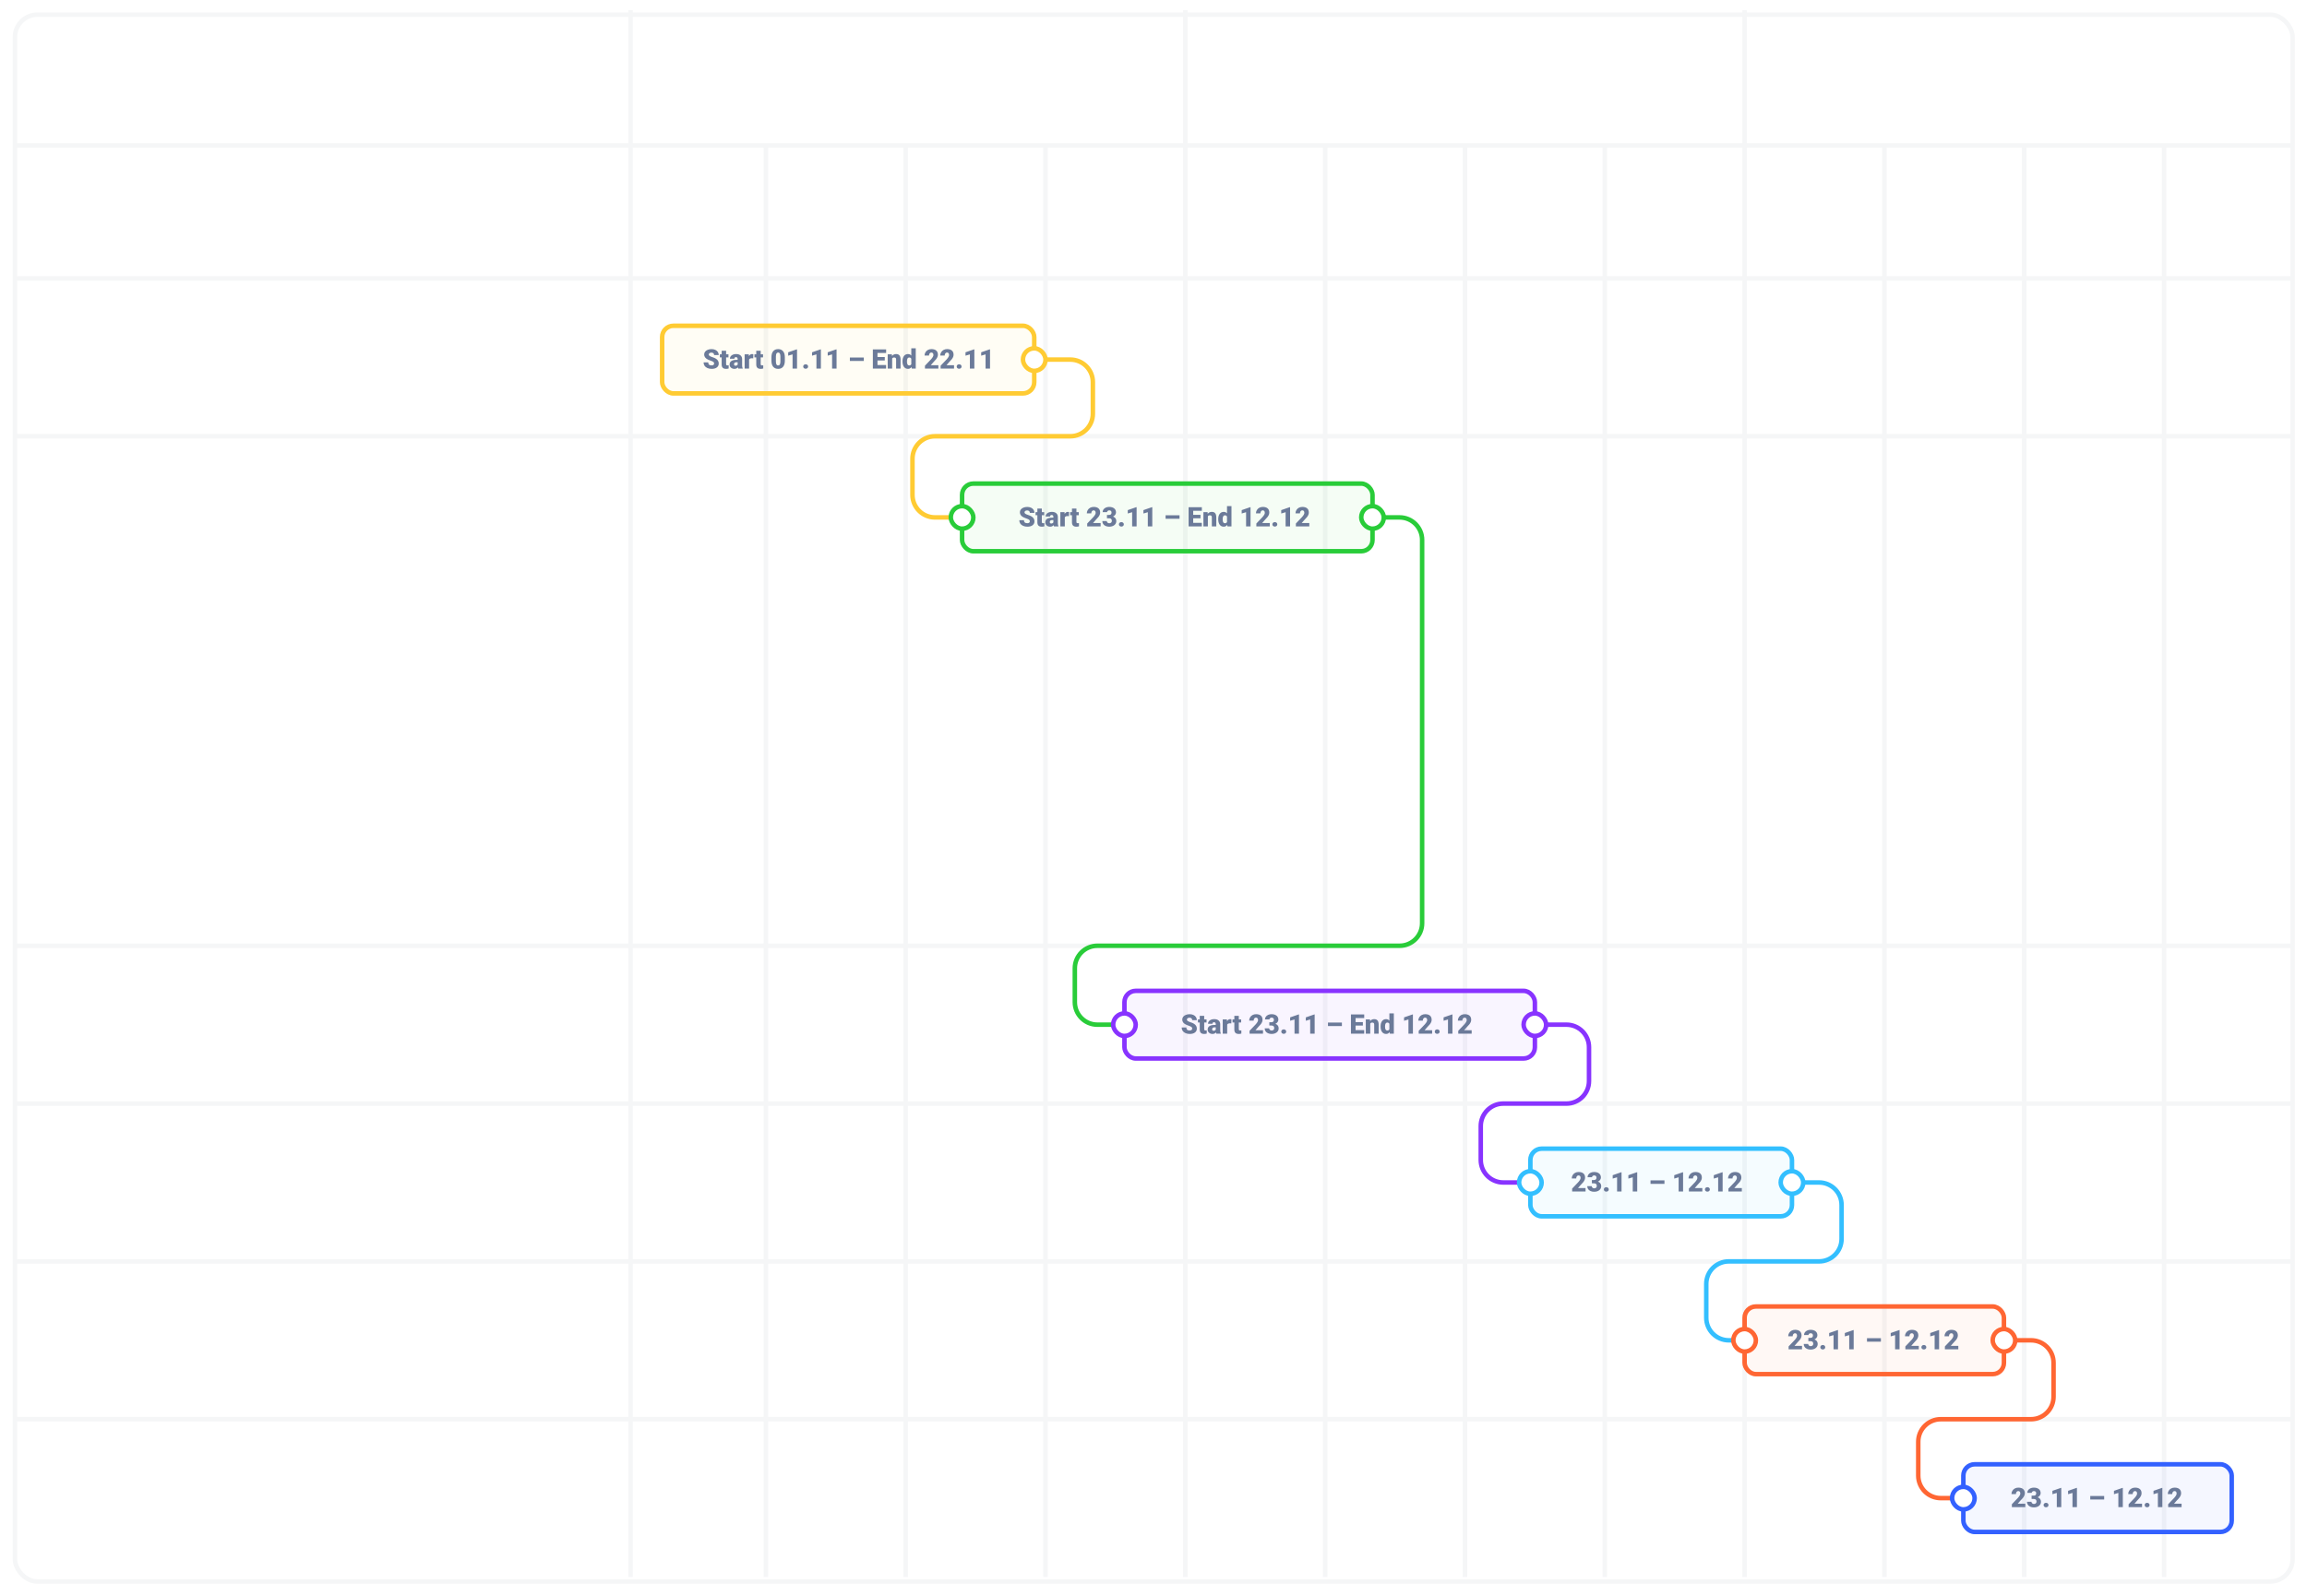 <svg width="1023" height="708" viewBox="0 0 1023 708" fill="none" xmlns="http://www.w3.org/2000/svg">
<g filter="url(#filter0_d_1_2567)">
<rect x="6.617" y="4.5" width="1010" height="695" rx="10" fill="white"/>
<rect x="6.617" y="4.5" width="1010" height="695" rx="10" stroke="#F5F6F7" stroke-width="2"/>
</g>
<rect width="1010" height="2" transform="translate(6.617 63.5)" fill="#F5F6F7"/>
<rect width="1010" height="2" transform="translate(6.617 122.5)" fill="#F5F6F7"/>
<rect width="1010" height="2" transform="translate(6.617 192.5)" fill="#F5F6F7"/>
<rect width="1010" height="2" transform="translate(6.617 418.5)" fill="#F5F6F7"/>
<rect width="1010" height="2" transform="translate(6.617 488.5)" fill="#F5F6F7"/>
<rect width="1010" height="2" transform="translate(6.617 558.5)" fill="#F5F6F7"/>
<rect width="1010" height="2" transform="translate(6.617 628.5)" fill="#F5F6F7"/>
<rect width="2" height="695" transform="translate(278.617 4.5)" fill="#F5F6F7"/>
<rect width="2" height="635" transform="translate(338.617 64.5)" fill="#F5F6F7"/>
<rect width="2" height="635" transform="translate(400.617 64.5)" fill="#F5F6F7"/>
<rect width="2" height="635" transform="translate(462.617 64.5)" fill="#F5F6F7"/>
<rect width="2" height="695" transform="translate(524.617 4.5)" fill="#F5F6F7"/>
<rect width="2" height="635" transform="translate(586.617 64.5)" fill="#F5F6F7"/>
<rect width="2" height="635" transform="translate(648.617 64.5)" fill="#F5F6F7"/>
<rect width="2" height="635" transform="translate(710.617 64.5)" fill="#F5F6F7"/>
<rect width="2" height="695" transform="translate(772.617 4.5)" fill="#F5F6F7"/>
<rect width="2" height="635" transform="translate(834.617 64.5)" fill="#F5F6F7"/>
<rect width="2" height="635" transform="translate(896.617 64.5)" fill="#F5F6F7"/>
<rect width="2" height="635" transform="translate(958.617 64.5)" fill="#F5F6F7"/>
<path d="M463.617 159.5H474.617C480.14 159.5 484.617 163.977 484.617 169.5V183.5C484.617 189.023 480.14 193.5 474.617 193.5H414.617C409.094 193.5 404.617 197.977 404.617 203.5V219.5C404.617 225.023 409.094 229.5 414.617 229.5H421.617" stroke="#FFCB33" stroke-width="2" stroke-linecap="round" stroke-linejoin="round"/>
<path d="M683.617 454.5H694.617C700.14 454.5 704.617 458.977 704.617 464.5V479.5C704.617 485.023 700.14 489.5 694.617 489.5H666.617C661.094 489.5 656.617 493.977 656.617 499.5L656.617 514.5C656.617 520.023 661.094 524.5 666.617 524.5H673.617" stroke="#8833FF" stroke-width="2" stroke-linecap="round" stroke-linejoin="round"/>
<path d="M795.617 524.5H806.617C812.14 524.5 816.617 528.977 816.617 534.5V549.5C816.617 555.023 812.14 559.5 806.617 559.5H766.617C761.094 559.5 756.617 563.977 756.617 569.5L756.617 584.5C756.617 590.023 761.094 594.5 766.617 594.5H773.617" stroke="#33BFFF" stroke-width="2" stroke-linecap="round" stroke-linejoin="round"/>
<path d="M889.617 594.5H900.617C906.14 594.5 910.617 598.977 910.617 604.5V619.5C910.617 625.023 906.14 629.5 900.617 629.5H860.617C855.094 629.5 850.617 633.977 850.617 639.5L850.617 654.5C850.617 660.023 855.094 664.5 860.617 664.5H867.617" stroke="#FF6633" stroke-width="2" stroke-linecap="round" stroke-linejoin="round"/>
<path d="M609.617 229.5H620.617C626.14 229.5 630.617 233.977 630.617 239.5V409.5C630.617 415.023 626.14 419.5 620.617 419.5H486.617C481.094 419.5 476.617 423.977 476.617 429.5V444.5C476.617 450.023 481.094 454.5 486.617 454.5H493.617" stroke="#29CC39" stroke-width="2" stroke-linecap="round" stroke-linejoin="round"/>
<rect x="870.617" y="649.5" width="119" height="30" rx="5" fill="#3361FF" fill-opacity="0.05"/>
<rect x="870.617" y="649.5" width="119" height="30" rx="5" stroke="#3361FF" stroke-width="2"/>
<rect x="865.617" y="659.5" width="10" height="10" rx="5" fill="white"/>
<rect x="865.617" y="659.5" width="10" height="10" rx="5" stroke="#3361FF" stroke-width="2"/>
<path d="M898.08 668.5H892.127V667.211L894.869 664.328C895.545 663.559 895.883 662.947 895.883 662.494C895.883 662.127 895.802 661.848 895.642 661.656C895.482 661.465 895.25 661.369 894.945 661.369C894.644 661.369 894.4 661.498 894.213 661.756C894.025 662.01 893.931 662.328 893.931 662.711H891.951C891.951 662.188 892.082 661.705 892.344 661.264C892.605 660.818 892.969 660.471 893.433 660.221C893.898 659.971 894.418 659.846 894.992 659.846C895.914 659.846 896.623 660.059 897.119 660.484C897.619 660.91 897.869 661.521 897.869 662.318C897.869 662.654 897.806 662.982 897.681 663.303C897.556 663.619 897.361 663.953 897.095 664.305C896.834 664.652 896.41 665.119 895.824 665.705L894.722 666.977H898.08V668.5ZM900.881 663.408H901.812C902.551 663.408 902.92 663.047 902.92 662.324C902.92 662.043 902.832 661.814 902.656 661.639C902.48 661.459 902.232 661.369 901.912 661.369C901.65 661.369 901.422 661.445 901.226 661.598C901.035 661.75 900.939 661.939 900.939 662.166H898.965C898.965 661.717 899.09 661.316 899.34 660.965C899.59 660.613 899.935 660.34 900.377 660.145C900.822 659.945 901.31 659.846 901.842 659.846C902.791 659.846 903.537 660.062 904.08 660.496C904.623 660.93 904.894 661.525 904.894 662.283C904.894 662.65 904.781 662.998 904.554 663.326C904.332 663.65 904.006 663.914 903.576 664.117C904.029 664.281 904.385 664.531 904.642 664.867C904.9 665.199 905.029 665.611 905.029 666.104C905.029 666.865 904.736 667.475 904.15 667.932C903.564 668.389 902.795 668.617 901.842 668.617C901.283 668.617 900.763 668.512 900.283 668.301C899.806 668.086 899.445 667.791 899.199 667.416C898.953 667.037 898.83 666.607 898.83 666.127H900.816C900.816 666.389 900.922 666.615 901.133 666.807C901.344 666.998 901.603 667.094 901.912 667.094C902.26 667.094 902.537 666.998 902.744 666.807C902.951 666.611 903.054 666.363 903.054 666.062C903.054 665.633 902.947 665.328 902.732 665.148C902.517 664.969 902.22 664.879 901.842 664.879H900.881V663.408ZM907.279 666.584C907.592 666.584 907.851 666.678 908.058 666.865C908.265 667.049 908.369 667.285 908.369 667.574C908.369 667.863 908.265 668.102 908.058 668.289C907.851 668.473 907.592 668.564 907.279 668.564C906.963 668.564 906.701 668.471 906.494 668.283C906.291 668.096 906.189 667.859 906.189 667.574C906.189 667.289 906.291 667.053 906.494 666.865C906.701 666.678 906.963 666.584 907.279 666.584ZM914.035 668.5H912.054V662.195L910.109 662.764V661.264L913.853 659.969H914.035V668.5ZM920.984 668.5H919.004V662.195L917.058 662.764V661.264L920.802 659.969H920.984V668.5ZM933.066 665.113H926.885V663.566H933.066V665.113ZM941.328 668.5H939.347V662.195L937.402 662.764V661.264L941.146 659.969H941.328V668.5ZM949.853 668.5H943.9V667.211L946.642 664.328C947.318 663.559 947.656 662.947 947.656 662.494C947.656 662.127 947.576 661.848 947.416 661.656C947.256 661.465 947.023 661.369 946.719 661.369C946.418 661.369 946.174 661.498 945.986 661.756C945.799 662.01 945.705 662.328 945.705 662.711H943.724C943.724 662.188 943.855 661.705 944.117 661.264C944.379 660.818 944.742 660.471 945.207 660.221C945.672 659.971 946.191 659.846 946.765 659.846C947.687 659.846 948.396 660.059 948.892 660.484C949.392 660.91 949.642 661.521 949.642 662.318C949.642 662.654 949.58 662.982 949.455 663.303C949.33 663.619 949.135 663.953 948.869 664.305C948.607 664.652 948.183 665.119 947.597 665.705L946.496 666.977H949.853V668.5ZM952.103 666.584C952.416 666.584 952.676 666.678 952.883 666.865C953.09 667.049 953.193 667.285 953.193 667.574C953.193 667.863 953.09 668.102 952.883 668.289C952.676 668.473 952.416 668.564 952.103 668.564C951.787 668.564 951.525 668.471 951.318 668.283C951.115 668.096 951.013 667.859 951.013 667.574C951.013 667.289 951.115 667.053 951.318 666.865C951.525 666.678 951.787 666.584 952.103 666.584ZM958.859 668.5H956.879V662.195L954.933 662.764V661.264L958.677 659.969H958.859V668.5ZM967.385 668.5H961.431V667.211L964.174 664.328C964.849 663.559 965.187 662.947 965.187 662.494C965.187 662.127 965.107 661.848 964.947 661.656C964.787 661.465 964.554 661.369 964.25 661.369C963.949 661.369 963.705 661.498 963.517 661.756C963.33 662.01 963.236 662.328 963.236 662.711H961.256C961.256 662.188 961.386 661.705 961.648 661.264C961.91 660.818 962.273 660.471 962.738 660.221C963.203 659.971 963.722 659.846 964.297 659.846C965.219 659.846 965.927 660.059 966.424 660.484C966.924 660.91 967.174 661.521 967.174 662.318C967.174 662.654 967.111 662.982 966.986 663.303C966.861 663.619 966.666 663.953 966.4 664.305C966.138 664.652 965.715 665.119 965.129 665.705L964.027 666.977H967.385V668.5Z" fill="#6B7A99"/>
<rect x="773.617" y="579.5" width="115" height="30" rx="5" fill="#FF6633" fill-opacity="0.05"/>
<rect x="773.617" y="579.5" width="115" height="30" rx="5" stroke="#FF6633" stroke-width="2"/>
<rect x="768.617" y="589.5" width="10" height="10" rx="5" fill="white"/>
<rect x="768.617" y="589.5" width="10" height="10" rx="5" stroke="#FF6633" stroke-width="2"/>
<rect x="883.617" y="589.5" width="10" height="10" rx="5" fill="white"/>
<rect x="883.617" y="589.5" width="10" height="10" rx="5" stroke="#FF6633" stroke-width="2"/>
<path d="M799.08 598.5H793.127V597.211L795.869 594.328C796.545 593.559 796.883 592.947 796.883 592.494C796.883 592.127 796.802 591.848 796.642 591.656C796.482 591.465 796.25 591.369 795.945 591.369C795.644 591.369 795.4 591.498 795.213 591.756C795.025 592.01 794.931 592.328 794.931 592.711H792.951C792.951 592.188 793.082 591.705 793.344 591.264C793.605 590.818 793.969 590.471 794.433 590.221C794.898 589.971 795.418 589.846 795.992 589.846C796.914 589.846 797.623 590.059 798.119 590.484C798.619 590.91 798.869 591.521 798.869 592.318C798.869 592.654 798.806 592.982 798.681 593.303C798.556 593.619 798.361 593.953 798.095 594.305C797.834 594.652 797.41 595.119 796.824 595.705L795.722 596.977H799.08V598.5ZM801.881 593.408H802.812C803.551 593.408 803.92 593.047 803.92 592.324C803.92 592.043 803.832 591.814 803.656 591.639C803.48 591.459 803.232 591.369 802.912 591.369C802.65 591.369 802.422 591.445 802.226 591.598C802.035 591.75 801.939 591.939 801.939 592.166H799.965C799.965 591.717 800.09 591.316 800.34 590.965C800.59 590.613 800.935 590.34 801.377 590.145C801.822 589.945 802.31 589.846 802.842 589.846C803.791 589.846 804.537 590.062 805.08 590.496C805.623 590.93 805.894 591.525 805.894 592.283C805.894 592.65 805.781 592.998 805.554 593.326C805.332 593.65 805.006 593.914 804.576 594.117C805.029 594.281 805.385 594.531 805.642 594.867C805.9 595.199 806.029 595.611 806.029 596.104C806.029 596.865 805.736 597.475 805.15 597.932C804.564 598.389 803.795 598.617 802.842 598.617C802.283 598.617 801.763 598.512 801.283 598.301C800.806 598.086 800.445 597.791 800.199 597.416C799.953 597.037 799.83 596.607 799.83 596.127H801.816C801.816 596.389 801.922 596.615 802.133 596.807C802.344 596.998 802.603 597.094 802.912 597.094C803.26 597.094 803.537 596.998 803.744 596.807C803.951 596.611 804.054 596.363 804.054 596.062C804.054 595.633 803.947 595.328 803.732 595.148C803.517 594.969 803.22 594.879 802.842 594.879H801.881V593.408ZM808.279 596.584C808.592 596.584 808.851 596.678 809.058 596.865C809.265 597.049 809.369 597.285 809.369 597.574C809.369 597.863 809.265 598.102 809.058 598.289C808.851 598.473 808.592 598.564 808.279 598.564C807.963 598.564 807.701 598.471 807.494 598.283C807.291 598.096 807.189 597.859 807.189 597.574C807.189 597.289 807.291 597.053 807.494 596.865C807.701 596.678 807.963 596.584 808.279 596.584ZM815.035 598.5H813.054V592.195L811.109 592.764V591.264L814.853 589.969H815.035V598.5ZM821.984 598.5H820.004V592.195L818.058 592.764V591.264L821.802 589.969H821.984V598.5ZM834.066 595.113H827.885V593.566H834.066V595.113ZM842.328 598.5H840.347V592.195L838.402 592.764V591.264L842.146 589.969H842.328V598.5ZM850.853 598.5H844.9V597.211L847.642 594.328C848.318 593.559 848.656 592.947 848.656 592.494C848.656 592.127 848.576 591.848 848.416 591.656C848.256 591.465 848.023 591.369 847.719 591.369C847.418 591.369 847.174 591.498 846.986 591.756C846.799 592.01 846.705 592.328 846.705 592.711H844.724C844.724 592.188 844.855 591.705 845.117 591.264C845.379 590.818 845.742 590.471 846.207 590.221C846.672 589.971 847.191 589.846 847.765 589.846C848.687 589.846 849.396 590.059 849.892 590.484C850.392 590.91 850.642 591.521 850.642 592.318C850.642 592.654 850.58 592.982 850.455 593.303C850.33 593.619 850.135 593.953 849.869 594.305C849.607 594.652 849.183 595.119 848.597 595.705L847.496 596.977H850.853V598.5ZM853.103 596.584C853.416 596.584 853.676 596.678 853.883 596.865C854.09 597.049 854.193 597.285 854.193 597.574C854.193 597.863 854.09 598.102 853.883 598.289C853.676 598.473 853.416 598.564 853.103 598.564C852.787 598.564 852.525 598.471 852.318 598.283C852.115 598.096 852.013 597.859 852.013 597.574C852.013 597.289 852.115 597.053 852.318 596.865C852.525 596.678 852.787 596.584 853.103 596.584ZM859.859 598.5H857.879V592.195L855.933 592.764V591.264L859.677 589.969H859.859V598.5ZM868.385 598.5H862.431V597.211L865.174 594.328C865.849 593.559 866.187 592.947 866.187 592.494C866.187 592.127 866.107 591.848 865.947 591.656C865.787 591.465 865.554 591.369 865.25 591.369C864.949 591.369 864.705 591.498 864.517 591.756C864.33 592.01 864.236 592.328 864.236 592.711H862.256C862.256 592.188 862.386 591.705 862.648 591.264C862.91 590.818 863.273 590.471 863.738 590.221C864.203 589.971 864.722 589.846 865.297 589.846C866.219 589.846 866.927 590.059 867.424 590.484C867.924 590.91 868.174 591.521 868.174 592.318C868.174 592.654 868.111 592.982 867.986 593.303C867.861 593.619 867.666 593.953 867.4 594.305C867.138 594.652 866.715 595.119 866.129 595.705L865.027 596.977H868.385V598.5Z" fill="#6B7A99"/>
<rect x="678.617" y="509.5" width="116" height="30" rx="5" fill="#33BFFF" fill-opacity="0.05"/>
<rect x="678.617" y="509.5" width="116" height="30" rx="5" stroke="#33BFFF" stroke-width="2"/>
<rect x="673.617" y="519.5" width="10" height="10" rx="5" fill="white"/>
<rect x="673.617" y="519.5" width="10" height="10" rx="5" stroke="#33BFFF" stroke-width="2"/>
<rect x="789.617" y="519.5" width="10" height="10" rx="5" fill="white"/>
<rect x="789.617" y="519.5" width="10" height="10" rx="5" stroke="#33BFFF" stroke-width="2"/>
<path d="M703.092 528.5H697.138V527.211L699.881 524.328C700.556 523.559 700.894 522.947 700.894 522.494C700.894 522.127 700.814 521.848 700.654 521.656C700.494 521.465 700.261 521.369 699.957 521.369C699.656 521.369 699.412 521.498 699.224 521.756C699.037 522.01 698.943 522.328 698.943 522.711H696.963C696.963 522.188 697.094 521.705 697.355 521.264C697.617 520.818 697.98 520.471 698.445 520.221C698.91 519.971 699.429 519.846 700.004 519.846C700.926 519.846 701.635 520.059 702.131 520.484C702.631 520.91 702.881 521.521 702.881 522.318C702.881 522.654 702.818 522.982 702.693 523.303C702.568 523.619 702.373 523.953 702.107 524.305C701.845 524.652 701.422 525.119 700.836 525.705L699.734 526.977H703.092V528.5ZM705.892 523.408H706.824C707.562 523.408 707.931 523.047 707.931 522.324C707.931 522.043 707.844 521.814 707.668 521.639C707.492 521.459 707.244 521.369 706.924 521.369C706.662 521.369 706.433 521.445 706.238 521.598C706.047 521.75 705.951 521.939 705.951 522.166H703.976C703.976 521.717 704.101 521.316 704.351 520.965C704.601 520.613 704.947 520.34 705.388 520.145C705.834 519.945 706.322 519.846 706.853 519.846C707.802 519.846 708.549 520.062 709.092 520.496C709.635 520.93 709.906 521.525 709.906 522.283C709.906 522.65 709.793 522.998 709.566 523.326C709.344 523.65 709.017 523.914 708.588 524.117C709.041 524.281 709.396 524.531 709.654 524.867C709.912 525.199 710.041 525.611 710.041 526.104C710.041 526.865 709.748 527.475 709.162 527.932C708.576 528.389 707.806 528.617 706.853 528.617C706.295 528.617 705.775 528.512 705.295 528.301C704.818 528.086 704.457 527.791 704.211 527.416C703.965 527.037 703.842 526.607 703.842 526.127H705.828C705.828 526.389 705.933 526.615 706.144 526.807C706.355 526.998 706.615 527.094 706.924 527.094C707.271 527.094 707.549 526.998 707.756 526.807C707.963 526.611 708.066 526.363 708.066 526.062C708.066 525.633 707.959 525.328 707.744 525.148C707.529 524.969 707.232 524.879 706.853 524.879H705.892V523.408ZM712.291 526.584C712.603 526.584 712.863 526.678 713.07 526.865C713.277 527.049 713.381 527.285 713.381 527.574C713.381 527.863 713.277 528.102 713.07 528.289C712.863 528.473 712.603 528.564 712.291 528.564C711.974 528.564 711.713 528.471 711.506 528.283C711.302 528.096 711.201 527.859 711.201 527.574C711.201 527.289 711.302 527.053 711.506 526.865C711.713 526.678 711.974 526.584 712.291 526.584ZM719.047 528.5H717.066V522.195L715.121 522.764V521.264L718.865 519.969H719.047V528.5ZM725.996 528.5H724.015V522.195L722.07 522.764V521.264L725.814 519.969H725.996V528.5ZM738.078 525.113H731.896V523.566H738.078V525.113ZM746.34 528.5H744.359V522.195L742.414 522.764V521.264L746.158 519.969H746.34V528.5ZM754.865 528.5H748.912V527.211L751.654 524.328C752.33 523.559 752.668 522.947 752.668 522.494C752.668 522.127 752.588 521.848 752.427 521.656C752.267 521.465 752.035 521.369 751.73 521.369C751.429 521.369 751.185 521.498 750.998 521.756C750.81 522.01 750.717 522.328 750.717 522.711H748.736C748.736 522.188 748.867 521.705 749.129 521.264C749.39 520.818 749.754 520.471 750.219 520.221C750.683 519.971 751.203 519.846 751.777 519.846C752.699 519.846 753.408 520.059 753.904 520.484C754.404 520.91 754.654 521.521 754.654 522.318C754.654 522.654 754.592 522.982 754.467 523.303C754.342 523.619 754.146 523.953 753.881 524.305C753.619 524.652 753.195 525.119 752.609 525.705L751.508 526.977H754.865V528.5ZM757.115 526.584C757.427 526.584 757.687 526.678 757.894 526.865C758.101 527.049 758.205 527.285 758.205 527.574C758.205 527.863 758.101 528.102 757.894 528.289C757.687 528.473 757.427 528.564 757.115 528.564C756.799 528.564 756.537 528.471 756.33 528.283C756.127 528.096 756.025 527.859 756.025 527.574C756.025 527.289 756.127 527.053 756.33 526.865C756.537 526.678 756.799 526.584 757.115 526.584ZM763.871 528.5H761.89V522.195L759.945 522.764V521.264L763.689 519.969H763.871V528.5ZM772.396 528.5H766.443V527.211L769.185 524.328C769.861 523.559 770.199 522.947 770.199 522.494C770.199 522.127 770.119 521.848 769.959 521.656C769.799 521.465 769.566 521.369 769.261 521.369C768.961 521.369 768.717 521.498 768.529 521.756C768.342 522.01 768.248 522.328 768.248 522.711H766.267C766.267 522.188 766.398 521.705 766.66 521.264C766.922 520.818 767.285 520.471 767.75 520.221C768.215 519.971 768.734 519.846 769.308 519.846C770.23 519.846 770.939 520.059 771.435 520.484C771.935 520.91 772.185 521.521 772.185 522.318C772.185 522.654 772.123 522.982 771.998 523.303C771.873 523.619 771.677 523.953 771.412 524.305C771.15 524.652 770.726 525.119 770.14 525.705L769.039 526.977H772.396V528.5Z" fill="#6B7A99"/>
<rect x="426.617" y="214.5" width="182" height="30" rx="5" fill="#29CC39" fill-opacity="0.05"/>
<rect x="426.617" y="214.5" width="182" height="30" rx="5" stroke="#29CC39" stroke-width="2"/>
<rect x="421.617" y="224.5" width="10" height="10" rx="5" fill="white"/>
<rect x="421.617" y="224.5" width="10" height="10" rx="5" stroke="#29CC39" stroke-width="2"/>
<path d="M456.662 231.232C456.662 230.932 456.554 230.697 456.34 230.529C456.129 230.361 455.756 230.188 455.22 230.008C454.685 229.828 454.248 229.654 453.908 229.486C452.802 228.943 452.25 228.197 452.25 227.248C452.25 226.775 452.386 226.359 452.66 226C452.937 225.637 453.328 225.355 453.832 225.156C454.336 224.953 454.902 224.852 455.531 224.852C456.144 224.852 456.693 224.961 457.177 225.18C457.666 225.398 458.045 225.711 458.314 226.117C458.584 226.52 458.719 226.98 458.719 227.5H456.668C456.668 227.152 456.56 226.883 456.345 226.691C456.135 226.5 455.847 226.404 455.484 226.404C455.117 226.404 454.826 226.486 454.611 226.65C454.4 226.811 454.295 227.016 454.295 227.266C454.295 227.484 454.412 227.684 454.646 227.863C454.881 228.039 455.293 228.223 455.883 228.414C456.472 228.602 456.957 228.805 457.336 229.023C458.258 229.555 458.719 230.287 458.719 231.221C458.719 231.967 458.437 232.553 457.875 232.979C457.312 233.404 456.541 233.617 455.56 233.617C454.869 233.617 454.242 233.494 453.679 233.248C453.121 232.998 452.699 232.658 452.414 232.229C452.133 231.795 451.992 231.297 451.992 230.734H454.054C454.054 231.191 454.172 231.529 454.406 231.748C454.644 231.963 455.029 232.07 455.56 232.07C455.9 232.07 456.168 231.998 456.363 231.854C456.562 231.705 456.662 231.498 456.662 231.232ZM461.982 225.584V227.16H463.025V228.531H461.982V231.432C461.982 231.67 462.025 231.836 462.111 231.93C462.197 232.023 462.367 232.07 462.621 232.07C462.816 232.07 462.98 232.059 463.113 232.035V233.447C462.758 233.561 462.386 233.617 462 233.617C461.32 233.617 460.818 233.457 460.494 233.137C460.17 232.816 460.008 232.33 460.008 231.678V228.531H459.199V227.16H460.008V225.584H461.982ZM467.379 233.5C467.308 233.371 467.246 233.182 467.191 232.932C466.828 233.389 466.32 233.617 465.668 233.617C465.07 233.617 464.562 233.438 464.144 233.078C463.726 232.715 463.517 232.26 463.517 231.713C463.517 231.025 463.771 230.506 464.279 230.154C464.787 229.803 465.525 229.627 466.494 229.627H467.103V229.293C467.103 228.711 466.851 228.42 466.347 228.42C465.879 228.42 465.644 228.65 465.644 229.111H463.67C463.67 228.498 463.929 228 464.449 227.617C464.972 227.234 465.638 227.043 466.447 227.043C467.256 227.043 467.894 227.24 468.363 227.635C468.832 228.029 469.072 228.57 469.084 229.258V232.064C469.092 232.646 469.181 233.092 469.353 233.4V233.5H467.379ZM466.142 232.211C466.388 232.211 466.592 232.158 466.752 232.053C466.916 231.947 467.033 231.828 467.103 231.695V230.682H466.529C465.842 230.682 465.498 230.99 465.498 231.607C465.498 231.787 465.558 231.934 465.679 232.047C465.801 232.156 465.955 232.211 466.142 232.211ZM474.017 228.947L473.367 228.9C472.746 228.9 472.347 229.096 472.172 229.486V233.5H470.197V227.16H472.049L472.113 227.975C472.445 227.354 472.908 227.043 473.502 227.043C473.713 227.043 473.896 227.066 474.052 227.113L474.017 228.947ZM477.322 225.584V227.16H478.365V228.531H477.322V231.432C477.322 231.67 477.365 231.836 477.451 231.93C477.537 232.023 477.707 232.07 477.961 232.07C478.156 232.07 478.32 232.059 478.453 232.035V233.447C478.097 233.561 477.726 233.617 477.34 233.617C476.66 233.617 476.158 233.457 475.834 233.137C475.51 232.816 475.347 232.33 475.347 231.678V228.531H474.539V227.16H475.347V225.584H477.322ZM488.056 233.5H482.103V232.211L484.845 229.328C485.521 228.559 485.859 227.947 485.859 227.494C485.859 227.127 485.779 226.848 485.619 226.656C485.459 226.465 485.226 226.369 484.922 226.369C484.621 226.369 484.377 226.498 484.189 226.756C484.002 227.01 483.908 227.328 483.908 227.711H481.927C481.927 227.188 482.058 226.705 482.32 226.264C482.582 225.818 482.945 225.471 483.41 225.221C483.875 224.971 484.394 224.846 484.969 224.846C485.89 224.846 486.599 225.059 487.095 225.484C487.595 225.91 487.845 226.521 487.845 227.318C487.845 227.654 487.783 227.982 487.658 228.303C487.533 228.619 487.338 228.953 487.072 229.305C486.81 229.652 486.386 230.119 485.801 230.705L484.699 231.977H488.056V233.5ZM490.857 228.408H491.789C492.527 228.408 492.896 228.047 492.896 227.324C492.896 227.043 492.808 226.814 492.633 226.639C492.457 226.459 492.209 226.369 491.888 226.369C491.627 226.369 491.398 226.445 491.203 226.598C491.011 226.75 490.916 226.939 490.916 227.166H488.941C488.941 226.717 489.066 226.316 489.316 225.965C489.566 225.613 489.912 225.34 490.353 225.145C490.799 224.945 491.287 224.846 491.818 224.846C492.767 224.846 493.513 225.062 494.056 225.496C494.599 225.93 494.871 226.525 494.871 227.283C494.871 227.65 494.758 227.998 494.531 228.326C494.308 228.65 493.982 228.914 493.552 229.117C494.006 229.281 494.361 229.531 494.619 229.867C494.877 230.199 495.006 230.611 495.006 231.104C495.006 231.865 494.713 232.475 494.127 232.932C493.541 233.389 492.771 233.617 491.818 233.617C491.26 233.617 490.74 233.512 490.26 233.301C489.783 233.086 489.422 232.791 489.176 232.416C488.929 232.037 488.806 231.607 488.806 231.127H490.793C490.793 231.389 490.898 231.615 491.109 231.807C491.32 231.998 491.58 232.094 491.888 232.094C492.236 232.094 492.513 231.998 492.72 231.807C492.927 231.611 493.031 231.363 493.031 231.062C493.031 230.633 492.924 230.328 492.709 230.148C492.494 229.969 492.197 229.879 491.818 229.879H490.857V228.408ZM497.256 231.584C497.568 231.584 497.828 231.678 498.035 231.865C498.242 232.049 498.345 232.285 498.345 232.574C498.345 232.863 498.242 233.102 498.035 233.289C497.828 233.473 497.568 233.564 497.256 233.564C496.939 233.564 496.677 233.471 496.47 233.283C496.267 233.096 496.166 232.859 496.166 232.574C496.166 232.289 496.267 232.053 496.47 231.865C496.677 231.678 496.939 231.584 497.256 231.584ZM504.011 233.5H502.031V227.195L500.086 227.764V226.264L503.83 224.969H504.011V233.5ZM510.961 233.5H508.98V227.195L507.035 227.764V226.264L510.779 224.969H510.961V233.5ZM523.043 230.113H516.861V228.566H523.043V230.113ZM532.342 229.885H529.107V231.918H532.927V233.5H527.051V224.969H532.939V226.557H529.107V228.355H532.342V229.885ZM535.488 227.16L535.552 227.904C535.99 227.33 536.594 227.043 537.363 227.043C538.023 227.043 538.515 227.24 538.84 227.635C539.168 228.029 539.338 228.623 539.349 229.416V233.5H537.369V229.498C537.369 229.178 537.304 228.943 537.176 228.795C537.047 228.643 536.812 228.566 536.472 228.566C536.086 228.566 535.799 228.719 535.611 229.023V233.5H533.636V227.16H535.488ZM540.199 230.283C540.199 229.279 540.416 228.488 540.849 227.91C541.283 227.332 541.888 227.043 542.666 227.043C543.232 227.043 543.709 227.266 544.095 227.711V224.5H546.076V233.5H544.301L544.201 232.82C543.795 233.352 543.279 233.617 542.654 233.617C541.9 233.617 541.302 233.328 540.861 232.75C540.42 232.172 540.199 231.35 540.199 230.283ZM542.174 230.406C542.174 231.531 542.502 232.094 543.158 232.094C543.595 232.094 543.908 231.91 544.095 231.543V229.129C543.916 228.754 543.607 228.566 543.17 228.566C542.56 228.566 542.23 229.059 542.179 230.043L542.174 230.406ZM554.531 233.5H552.551V227.195L550.605 227.764V226.264L554.349 224.969H554.531V233.5ZM563.056 233.5H557.103V232.211L559.845 229.328C560.521 228.559 560.859 227.947 560.859 227.494C560.859 227.127 560.779 226.848 560.619 226.656C560.459 226.465 560.226 226.369 559.922 226.369C559.621 226.369 559.377 226.498 559.189 226.756C559.002 227.01 558.908 227.328 558.908 227.711H556.927C556.927 227.188 557.058 226.705 557.32 226.264C557.582 225.818 557.945 225.471 558.41 225.221C558.875 224.971 559.394 224.846 559.969 224.846C560.89 224.846 561.599 225.059 562.095 225.484C562.595 225.91 562.845 226.521 562.845 227.318C562.845 227.654 562.783 227.982 562.658 228.303C562.533 228.619 562.338 228.953 562.072 229.305C561.81 229.652 561.386 230.119 560.801 230.705L559.699 231.977H563.056V233.5ZM565.306 231.584C565.619 231.584 565.879 231.678 566.086 231.865C566.293 232.049 566.396 232.285 566.396 232.574C566.396 232.863 566.293 233.102 566.086 233.289C565.879 233.473 565.619 233.564 565.306 233.564C564.99 233.564 564.728 233.471 564.521 233.283C564.318 233.096 564.217 232.859 564.217 232.574C564.217 232.289 564.318 232.053 564.521 231.865C564.728 231.678 564.99 231.584 565.306 231.584ZM572.062 233.5H570.082V227.195L568.136 227.764V226.264L571.881 224.969H572.062V233.5ZM580.588 233.5H574.635V232.211L577.377 229.328C578.052 228.559 578.39 227.947 578.39 227.494C578.39 227.127 578.31 226.848 578.15 226.656C577.99 226.465 577.758 226.369 577.453 226.369C577.152 226.369 576.908 226.498 576.72 226.756C576.533 227.01 576.439 227.328 576.439 227.711H574.459C574.459 227.188 574.59 226.705 574.851 226.264C575.113 225.818 575.476 225.471 575.941 225.221C576.406 224.971 576.926 224.846 577.5 224.846C578.422 224.846 579.131 225.059 579.627 225.484C580.127 225.91 580.377 226.521 580.377 227.318C580.377 227.654 580.314 227.982 580.189 228.303C580.064 228.619 579.869 228.953 579.603 229.305C579.342 229.652 578.918 230.119 578.332 230.705L577.23 231.977H580.588V233.5Z" fill="#6B7A99"/>
<rect x="603.617" y="224.5" width="10" height="10" rx="5" fill="white"/>
<rect x="603.617" y="224.5" width="10" height="10" rx="5" stroke="#29CC39" stroke-width="2"/>
<rect x="498.617" y="439.5" width="182" height="30" rx="5" fill="#8833FF" fill-opacity="0.05"/>
<rect x="498.617" y="439.5" width="182" height="30" rx="5" stroke="#8833FF" stroke-width="2"/>
<rect x="493.617" y="449.5" width="10" height="10" rx="5" fill="white"/>
<rect x="493.617" y="449.5" width="10" height="10" rx="5" stroke="#8833FF" stroke-width="2"/>
<rect x="675.617" y="449.5" width="10" height="10" rx="5" fill="white"/>
<rect x="675.617" y="449.5" width="10" height="10" rx="5" stroke="#8833FF" stroke-width="2"/>
<path d="M528.662 456.232C528.662 455.932 528.554 455.697 528.34 455.529C528.129 455.361 527.756 455.188 527.22 455.008C526.685 454.828 526.248 454.654 525.908 454.486C524.802 453.943 524.25 453.197 524.25 452.248C524.25 451.775 524.386 451.359 524.66 451C524.937 450.637 525.328 450.355 525.832 450.156C526.336 449.953 526.902 449.852 527.531 449.852C528.144 449.852 528.693 449.961 529.177 450.18C529.666 450.398 530.045 450.711 530.314 451.117C530.584 451.52 530.719 451.98 530.719 452.5H528.668C528.668 452.152 528.56 451.883 528.345 451.691C528.135 451.5 527.847 451.404 527.484 451.404C527.117 451.404 526.826 451.486 526.611 451.65C526.4 451.811 526.295 452.016 526.295 452.266C526.295 452.484 526.412 452.684 526.646 452.863C526.881 453.039 527.293 453.223 527.883 453.414C528.472 453.602 528.957 453.805 529.336 454.023C530.258 454.555 530.719 455.287 530.719 456.221C530.719 456.967 530.437 457.553 529.875 457.979C529.312 458.404 528.541 458.617 527.56 458.617C526.869 458.617 526.242 458.494 525.679 458.248C525.121 457.998 524.699 457.658 524.414 457.229C524.133 456.795 523.992 456.297 523.992 455.734H526.054C526.054 456.191 526.172 456.529 526.406 456.748C526.644 456.963 527.029 457.07 527.56 457.07C527.9 457.07 528.168 456.998 528.363 456.854C528.562 456.705 528.662 456.498 528.662 456.232ZM533.982 450.584V452.16H535.025V453.531H533.982V456.432C533.982 456.67 534.025 456.836 534.111 456.93C534.197 457.023 534.367 457.07 534.621 457.07C534.816 457.07 534.98 457.059 535.113 457.035V458.447C534.758 458.561 534.386 458.617 534 458.617C533.32 458.617 532.818 458.457 532.494 458.137C532.17 457.816 532.008 457.33 532.008 456.678V453.531H531.199V452.16H532.008V450.584H533.982ZM539.379 458.5C539.308 458.371 539.246 458.182 539.191 457.932C538.828 458.389 538.32 458.617 537.668 458.617C537.07 458.617 536.562 458.438 536.144 458.078C535.726 457.715 535.517 457.26 535.517 456.713C535.517 456.025 535.771 455.506 536.279 455.154C536.787 454.803 537.525 454.627 538.494 454.627H539.103V454.293C539.103 453.711 538.851 453.42 538.347 453.42C537.879 453.42 537.644 453.65 537.644 454.111H535.67C535.67 453.498 535.929 453 536.449 452.617C536.972 452.234 537.638 452.043 538.447 452.043C539.256 452.043 539.894 452.24 540.363 452.635C540.832 453.029 541.072 453.57 541.084 454.258V457.064C541.092 457.646 541.181 458.092 541.353 458.4V458.5H539.379ZM538.142 457.211C538.388 457.211 538.592 457.158 538.752 457.053C538.916 456.947 539.033 456.828 539.103 456.695V455.682H538.529C537.842 455.682 537.498 455.99 537.498 456.607C537.498 456.787 537.558 456.934 537.679 457.047C537.801 457.156 537.955 457.211 538.142 457.211ZM546.017 453.947L545.367 453.9C544.746 453.9 544.347 454.096 544.172 454.486V458.5H542.197V452.16H544.049L544.113 452.975C544.445 452.354 544.908 452.043 545.502 452.043C545.713 452.043 545.896 452.066 546.052 452.113L546.017 453.947ZM549.322 450.584V452.16H550.365V453.531H549.322V456.432C549.322 456.67 549.365 456.836 549.451 456.93C549.537 457.023 549.707 457.07 549.961 457.07C550.156 457.07 550.32 457.059 550.453 457.035V458.447C550.097 458.561 549.726 458.617 549.34 458.617C548.66 458.617 548.158 458.457 547.834 458.137C547.51 457.816 547.347 457.33 547.347 456.678V453.531H546.539V452.16H547.347V450.584H549.322ZM560.056 458.5H554.103V457.211L556.845 454.328C557.521 453.559 557.859 452.947 557.859 452.494C557.859 452.127 557.779 451.848 557.619 451.656C557.459 451.465 557.226 451.369 556.922 451.369C556.621 451.369 556.377 451.498 556.189 451.756C556.002 452.01 555.908 452.328 555.908 452.711H553.927C553.927 452.188 554.058 451.705 554.32 451.264C554.582 450.818 554.945 450.471 555.41 450.221C555.875 449.971 556.394 449.846 556.969 449.846C557.89 449.846 558.599 450.059 559.095 450.484C559.595 450.91 559.845 451.521 559.845 452.318C559.845 452.654 559.783 452.982 559.658 453.303C559.533 453.619 559.338 453.953 559.072 454.305C558.81 454.652 558.386 455.119 557.801 455.705L556.699 456.977H560.056V458.5ZM562.857 453.408H563.789C564.527 453.408 564.896 453.047 564.896 452.324C564.896 452.043 564.808 451.814 564.633 451.639C564.457 451.459 564.209 451.369 563.888 451.369C563.627 451.369 563.398 451.445 563.203 451.598C563.011 451.75 562.916 451.939 562.916 452.166H560.941C560.941 451.717 561.066 451.316 561.316 450.965C561.566 450.613 561.912 450.34 562.353 450.145C562.799 449.945 563.287 449.846 563.818 449.846C564.767 449.846 565.513 450.062 566.056 450.496C566.599 450.93 566.871 451.525 566.871 452.283C566.871 452.65 566.758 452.998 566.531 453.326C566.308 453.65 565.982 453.914 565.552 454.117C566.006 454.281 566.361 454.531 566.619 454.867C566.877 455.199 567.006 455.611 567.006 456.104C567.006 456.865 566.713 457.475 566.127 457.932C565.541 458.389 564.771 458.617 563.818 458.617C563.26 458.617 562.74 458.512 562.26 458.301C561.783 458.086 561.422 457.791 561.176 457.416C560.929 457.037 560.806 456.607 560.806 456.127H562.793C562.793 456.389 562.898 456.615 563.109 456.807C563.32 456.998 563.58 457.094 563.888 457.094C564.236 457.094 564.513 456.998 564.72 456.807C564.927 456.611 565.031 456.363 565.031 456.062C565.031 455.633 564.924 455.328 564.709 455.148C564.494 454.969 564.197 454.879 563.818 454.879H562.857V453.408ZM569.256 456.584C569.568 456.584 569.828 456.678 570.035 456.865C570.242 457.049 570.345 457.285 570.345 457.574C570.345 457.863 570.242 458.102 570.035 458.289C569.828 458.473 569.568 458.564 569.256 458.564C568.939 458.564 568.677 458.471 568.47 458.283C568.267 458.096 568.166 457.859 568.166 457.574C568.166 457.289 568.267 457.053 568.47 456.865C568.677 456.678 568.939 456.584 569.256 456.584ZM576.011 458.5H574.031V452.195L572.086 452.764V451.264L575.83 449.969H576.011V458.5ZM582.961 458.5H580.98V452.195L579.035 452.764V451.264L582.779 449.969H582.961V458.5ZM595.043 455.113H588.861V453.566H595.043V455.113ZM604.342 454.885H601.107V456.918H604.927V458.5H599.051V449.969H604.939V451.557H601.107V453.355H604.342V454.885ZM607.488 452.16L607.552 452.904C607.99 452.33 608.594 452.043 609.363 452.043C610.023 452.043 610.515 452.24 610.84 452.635C611.168 453.029 611.338 453.623 611.349 454.416V458.5H609.369V454.498C609.369 454.178 609.304 453.943 609.176 453.795C609.047 453.643 608.812 453.566 608.472 453.566C608.086 453.566 607.799 453.719 607.611 454.023V458.5H605.636V452.16H607.488ZM612.199 455.283C612.199 454.279 612.416 453.488 612.849 452.91C613.283 452.332 613.888 452.043 614.666 452.043C615.232 452.043 615.709 452.266 616.095 452.711V449.5H618.076V458.5H616.301L616.201 457.82C615.795 458.352 615.279 458.617 614.654 458.617C613.9 458.617 613.302 458.328 612.861 457.75C612.42 457.172 612.199 456.35 612.199 455.283ZM614.174 455.406C614.174 456.531 614.502 457.094 615.158 457.094C615.595 457.094 615.908 456.91 616.095 456.543V454.129C615.916 453.754 615.607 453.566 615.17 453.566C614.56 453.566 614.23 454.059 614.179 455.043L614.174 455.406ZM626.531 458.5H624.551V452.195L622.605 452.764V451.264L626.349 449.969H626.531V458.5ZM635.056 458.5H629.103V457.211L631.845 454.328C632.521 453.559 632.859 452.947 632.859 452.494C632.859 452.127 632.779 451.848 632.619 451.656C632.459 451.465 632.226 451.369 631.922 451.369C631.621 451.369 631.377 451.498 631.189 451.756C631.002 452.01 630.908 452.328 630.908 452.711H628.927C628.927 452.188 629.058 451.705 629.32 451.264C629.582 450.818 629.945 450.471 630.41 450.221C630.875 449.971 631.394 449.846 631.969 449.846C632.89 449.846 633.599 450.059 634.095 450.484C634.595 450.91 634.845 451.521 634.845 452.318C634.845 452.654 634.783 452.982 634.658 453.303C634.533 453.619 634.338 453.953 634.072 454.305C633.81 454.652 633.386 455.119 632.801 455.705L631.699 456.977H635.056V458.5ZM637.306 456.584C637.619 456.584 637.879 456.678 638.086 456.865C638.293 457.049 638.396 457.285 638.396 457.574C638.396 457.863 638.293 458.102 638.086 458.289C637.879 458.473 637.619 458.564 637.306 458.564C636.99 458.564 636.728 458.471 636.521 458.283C636.318 458.096 636.217 457.859 636.217 457.574C636.217 457.289 636.318 457.053 636.521 456.865C636.728 456.678 636.99 456.584 637.306 456.584ZM644.062 458.5H642.082V452.195L640.136 452.764V451.264L643.881 449.969H644.062V458.5ZM652.588 458.5H646.635V457.211L649.377 454.328C650.052 453.559 650.39 452.947 650.39 452.494C650.39 452.127 650.31 451.848 650.15 451.656C649.99 451.465 649.758 451.369 649.453 451.369C649.152 451.369 648.908 451.498 648.72 451.756C648.533 452.01 648.439 452.328 648.439 452.711H646.459C646.459 452.188 646.59 451.705 646.851 451.264C647.113 450.818 647.476 450.471 647.941 450.221C648.406 449.971 648.926 449.846 649.5 449.846C650.422 449.846 651.131 450.059 651.627 450.484C652.127 450.91 652.377 451.521 652.377 452.318C652.377 452.654 652.314 452.982 652.189 453.303C652.064 453.619 651.869 453.953 651.603 454.305C651.342 454.652 650.918 455.119 650.332 455.705L649.23 456.977H652.588V458.5Z" fill="#6B7A99"/>
<rect x="293.617" y="144.5" width="165" height="30" rx="5" fill="#FFCB33" fill-opacity="0.05"/>
<rect x="293.617" y="144.5" width="165" height="30" rx="5" stroke="#FFCB33" stroke-width="2"/>
<path d="M316.662 161.232C316.662 160.932 316.554 160.697 316.34 160.529C316.129 160.361 315.756 160.188 315.22 160.008C314.685 159.828 314.248 159.654 313.908 159.486C312.802 158.943 312.25 158.197 312.25 157.248C312.25 156.775 312.386 156.359 312.66 156C312.937 155.637 313.328 155.355 313.832 155.156C314.336 154.953 314.902 154.852 315.531 154.852C316.144 154.852 316.693 154.961 317.177 155.18C317.666 155.398 318.045 155.711 318.314 156.117C318.584 156.52 318.719 156.98 318.719 157.5H316.668C316.668 157.152 316.56 156.883 316.345 156.691C316.135 156.5 315.847 156.404 315.484 156.404C315.117 156.404 314.826 156.486 314.611 156.65C314.4 156.811 314.295 157.016 314.295 157.266C314.295 157.484 314.412 157.684 314.646 157.863C314.881 158.039 315.293 158.223 315.883 158.414C316.472 158.602 316.957 158.805 317.336 159.023C318.258 159.555 318.719 160.287 318.719 161.221C318.719 161.967 318.437 162.553 317.875 162.979C317.312 163.404 316.541 163.617 315.56 163.617C314.869 163.617 314.242 163.494 313.679 163.248C313.121 162.998 312.699 162.658 312.414 162.229C312.133 161.795 311.992 161.297 311.992 160.734H314.054C314.054 161.191 314.172 161.529 314.406 161.748C314.644 161.963 315.029 162.07 315.56 162.07C315.9 162.07 316.168 161.998 316.363 161.854C316.562 161.705 316.662 161.498 316.662 161.232ZM321.982 155.584V157.16H323.025V158.531H321.982V161.432C321.982 161.67 322.025 161.836 322.111 161.93C322.197 162.023 322.367 162.07 322.621 162.07C322.816 162.07 322.98 162.059 323.113 162.035V163.447C322.758 163.561 322.386 163.617 322 163.617C321.32 163.617 320.818 163.457 320.494 163.137C320.17 162.816 320.008 162.33 320.008 161.678V158.531H319.199V157.16H320.008V155.584H321.982ZM327.379 163.5C327.308 163.371 327.246 163.182 327.191 162.932C326.828 163.389 326.32 163.617 325.668 163.617C325.07 163.617 324.562 163.438 324.144 163.078C323.726 162.715 323.517 162.26 323.517 161.713C323.517 161.025 323.771 160.506 324.279 160.154C324.787 159.803 325.525 159.627 326.494 159.627H327.103V159.293C327.103 158.711 326.851 158.42 326.347 158.42C325.879 158.42 325.644 158.65 325.644 159.111H323.67C323.67 158.498 323.929 158 324.449 157.617C324.972 157.234 325.638 157.043 326.447 157.043C327.256 157.043 327.894 157.24 328.363 157.635C328.832 158.029 329.072 158.57 329.084 159.258V162.064C329.092 162.646 329.181 163.092 329.353 163.4V163.5H327.379ZM326.142 162.211C326.388 162.211 326.592 162.158 326.752 162.053C326.916 161.947 327.033 161.828 327.103 161.695V160.682H326.529C325.842 160.682 325.498 160.99 325.498 161.607C325.498 161.787 325.558 161.934 325.679 162.047C325.801 162.156 325.955 162.211 326.142 162.211ZM334.017 158.947L333.367 158.9C332.746 158.9 332.347 159.096 332.172 159.486V163.5H330.197V157.16H332.049L332.113 157.975C332.445 157.354 332.908 157.043 333.502 157.043C333.713 157.043 333.896 157.066 334.052 157.113L334.017 158.947ZM337.322 155.584V157.16H338.365V158.531H337.322V161.432C337.322 161.67 337.365 161.836 337.451 161.93C337.537 162.023 337.707 162.07 337.961 162.07C338.156 162.07 338.32 162.059 338.453 162.035V163.447C338.097 163.561 337.726 163.617 337.34 163.617C336.66 163.617 336.158 163.457 335.834 163.137C335.51 162.816 335.347 162.33 335.347 161.678V158.531H334.539V157.16H335.347V155.584H337.322ZM348.027 160.014C348.027 161.166 347.767 162.055 347.248 162.68C346.732 163.305 346.004 163.617 345.062 163.617C344.113 163.617 343.379 163.303 342.859 162.674C342.34 162.045 342.08 161.158 342.08 160.014V158.455C342.08 157.303 342.338 156.414 342.853 155.789C343.373 155.164 344.105 154.852 345.051 154.852C345.996 154.852 346.728 155.166 347.248 155.795C347.767 156.424 348.027 157.312 348.027 158.461V160.014ZM346.052 158.203C346.052 157.59 345.972 157.133 345.812 156.832C345.652 156.527 345.398 156.375 345.051 156.375C344.711 156.375 344.463 156.516 344.306 156.797C344.154 157.078 344.072 157.504 344.06 158.074V160.254C344.06 160.891 344.14 161.357 344.301 161.654C344.461 161.947 344.715 162.094 345.062 162.094C345.398 162.094 345.646 161.951 345.806 161.666C345.967 161.377 346.049 160.926 346.052 160.312V158.203ZM353.429 163.5H351.449V157.195L349.504 157.764V156.264L353.248 154.969H353.429V163.5ZM357.256 161.584C357.568 161.584 357.828 161.678 358.035 161.865C358.242 162.049 358.345 162.285 358.345 162.574C358.345 162.863 358.242 163.102 358.035 163.289C357.828 163.473 357.568 163.564 357.256 163.564C356.939 163.564 356.677 163.471 356.47 163.283C356.267 163.096 356.166 162.859 356.166 162.574C356.166 162.289 356.267 162.053 356.47 161.865C356.677 161.678 356.939 161.584 357.256 161.584ZM364.011 163.5H362.031V157.195L360.086 157.764V156.264L363.83 154.969H364.011V163.5ZM370.961 163.5H368.98V157.195L367.035 157.764V156.264L370.779 154.969H370.961V163.5ZM383.043 160.113H376.861V158.566H383.043V160.113ZM392.342 159.885H389.107V161.918H392.927V163.5H387.051V154.969H392.939V156.557H389.107V158.355H392.342V159.885ZM395.488 157.16L395.552 157.904C395.99 157.33 396.594 157.043 397.363 157.043C398.023 157.043 398.515 157.24 398.84 157.635C399.168 158.029 399.338 158.623 399.349 159.416V163.5H397.369V159.498C397.369 159.178 397.304 158.943 397.176 158.795C397.047 158.643 396.812 158.566 396.472 158.566C396.086 158.566 395.799 158.719 395.611 159.023V163.5H393.636V157.16H395.488ZM400.199 160.283C400.199 159.279 400.416 158.488 400.849 157.91C401.283 157.332 401.888 157.043 402.666 157.043C403.232 157.043 403.709 157.266 404.095 157.711V154.5H406.076V163.5H404.301L404.201 162.82C403.795 163.352 403.279 163.617 402.654 163.617C401.9 163.617 401.302 163.328 400.861 162.75C400.42 162.172 400.199 161.35 400.199 160.283ZM402.174 160.406C402.174 161.531 402.502 162.094 403.158 162.094C403.595 162.094 403.908 161.91 404.095 161.543V159.129C403.916 158.754 403.607 158.566 403.17 158.566C402.56 158.566 402.23 159.059 402.179 160.043L402.174 160.406ZM416.107 163.5H410.154V162.211L412.896 159.328C413.572 158.559 413.91 157.947 413.91 157.494C413.91 157.127 413.83 156.848 413.67 156.656C413.51 156.465 413.277 156.369 412.972 156.369C412.672 156.369 412.427 156.498 412.24 156.756C412.052 157.01 411.959 157.328 411.959 157.711H409.978C409.978 157.188 410.109 156.705 410.371 156.264C410.633 155.818 410.996 155.471 411.461 155.221C411.926 154.971 412.445 154.846 413.019 154.846C413.941 154.846 414.65 155.059 415.146 155.484C415.646 155.91 415.896 156.521 415.896 157.318C415.896 157.654 415.834 157.982 415.709 158.303C415.584 158.619 415.388 158.953 415.123 159.305C414.861 159.652 414.437 160.119 413.851 160.705L412.75 161.977H416.107V163.5ZM423.056 163.5H417.103V162.211L419.845 159.328C420.521 158.559 420.859 157.947 420.859 157.494C420.859 157.127 420.779 156.848 420.619 156.656C420.459 156.465 420.226 156.369 419.922 156.369C419.621 156.369 419.377 156.498 419.189 156.756C419.002 157.01 418.908 157.328 418.908 157.711H416.927C416.927 157.188 417.058 156.705 417.32 156.264C417.582 155.818 417.945 155.471 418.41 155.221C418.875 154.971 419.394 154.846 419.969 154.846C420.89 154.846 421.599 155.059 422.095 155.484C422.595 155.91 422.845 156.521 422.845 157.318C422.845 157.654 422.783 157.982 422.658 158.303C422.533 158.619 422.338 158.953 422.072 159.305C421.81 159.652 421.386 160.119 420.801 160.705L419.699 161.977H423.056V163.5ZM425.306 161.584C425.619 161.584 425.879 161.678 426.086 161.865C426.293 162.049 426.396 162.285 426.396 162.574C426.396 162.863 426.293 163.102 426.086 163.289C425.879 163.473 425.619 163.564 425.306 163.564C424.99 163.564 424.728 163.471 424.521 163.283C424.318 163.096 424.217 162.859 424.217 162.574C424.217 162.289 424.318 162.053 424.521 161.865C424.728 161.678 424.99 161.584 425.306 161.584ZM432.062 163.5H430.082V157.195L428.136 157.764V156.264L431.881 154.969H432.062V163.5ZM439.011 163.5H437.031V157.195L435.086 157.764V156.264L438.83 154.969H439.011V163.5Z" fill="#6B7A99"/>
<rect x="453.617" y="154.5" width="10" height="10" rx="5" fill="white"/>
<rect x="453.617" y="154.5" width="10" height="10" rx="5" stroke="#FFCB33" stroke-width="2"/>
<defs>
<filter id="filter0_d_1_2567" x="0.617" y="0.5" width="1022" height="707" filterUnits="userSpaceOnUse" color-interpolation-filters="sRGB">
<feFlood flood-opacity="0" result="BackgroundImageFix"/>
<feColorMatrix in="SourceAlpha" type="matrix" values="0 0 0 0 0 0 0 0 0 0 0 0 0 0 0 0 0 0 127 0" result="hardAlpha"/>
<feOffset dy="2"/>
<feGaussianBlur stdDeviation="2.5"/>
<feColorMatrix type="matrix" values="0 0 0 0 0.149 0 0 0 0 0.2 0 0 0 0 0.302 0 0 0 0.03 0"/>
<feBlend mode="normal" in2="BackgroundImageFix" result="effect1_dropShadow_1_2567"/>
<feBlend mode="normal" in="SourceGraphic" in2="effect1_dropShadow_1_2567" result="shape"/>
</filter>
</defs>
</svg>
